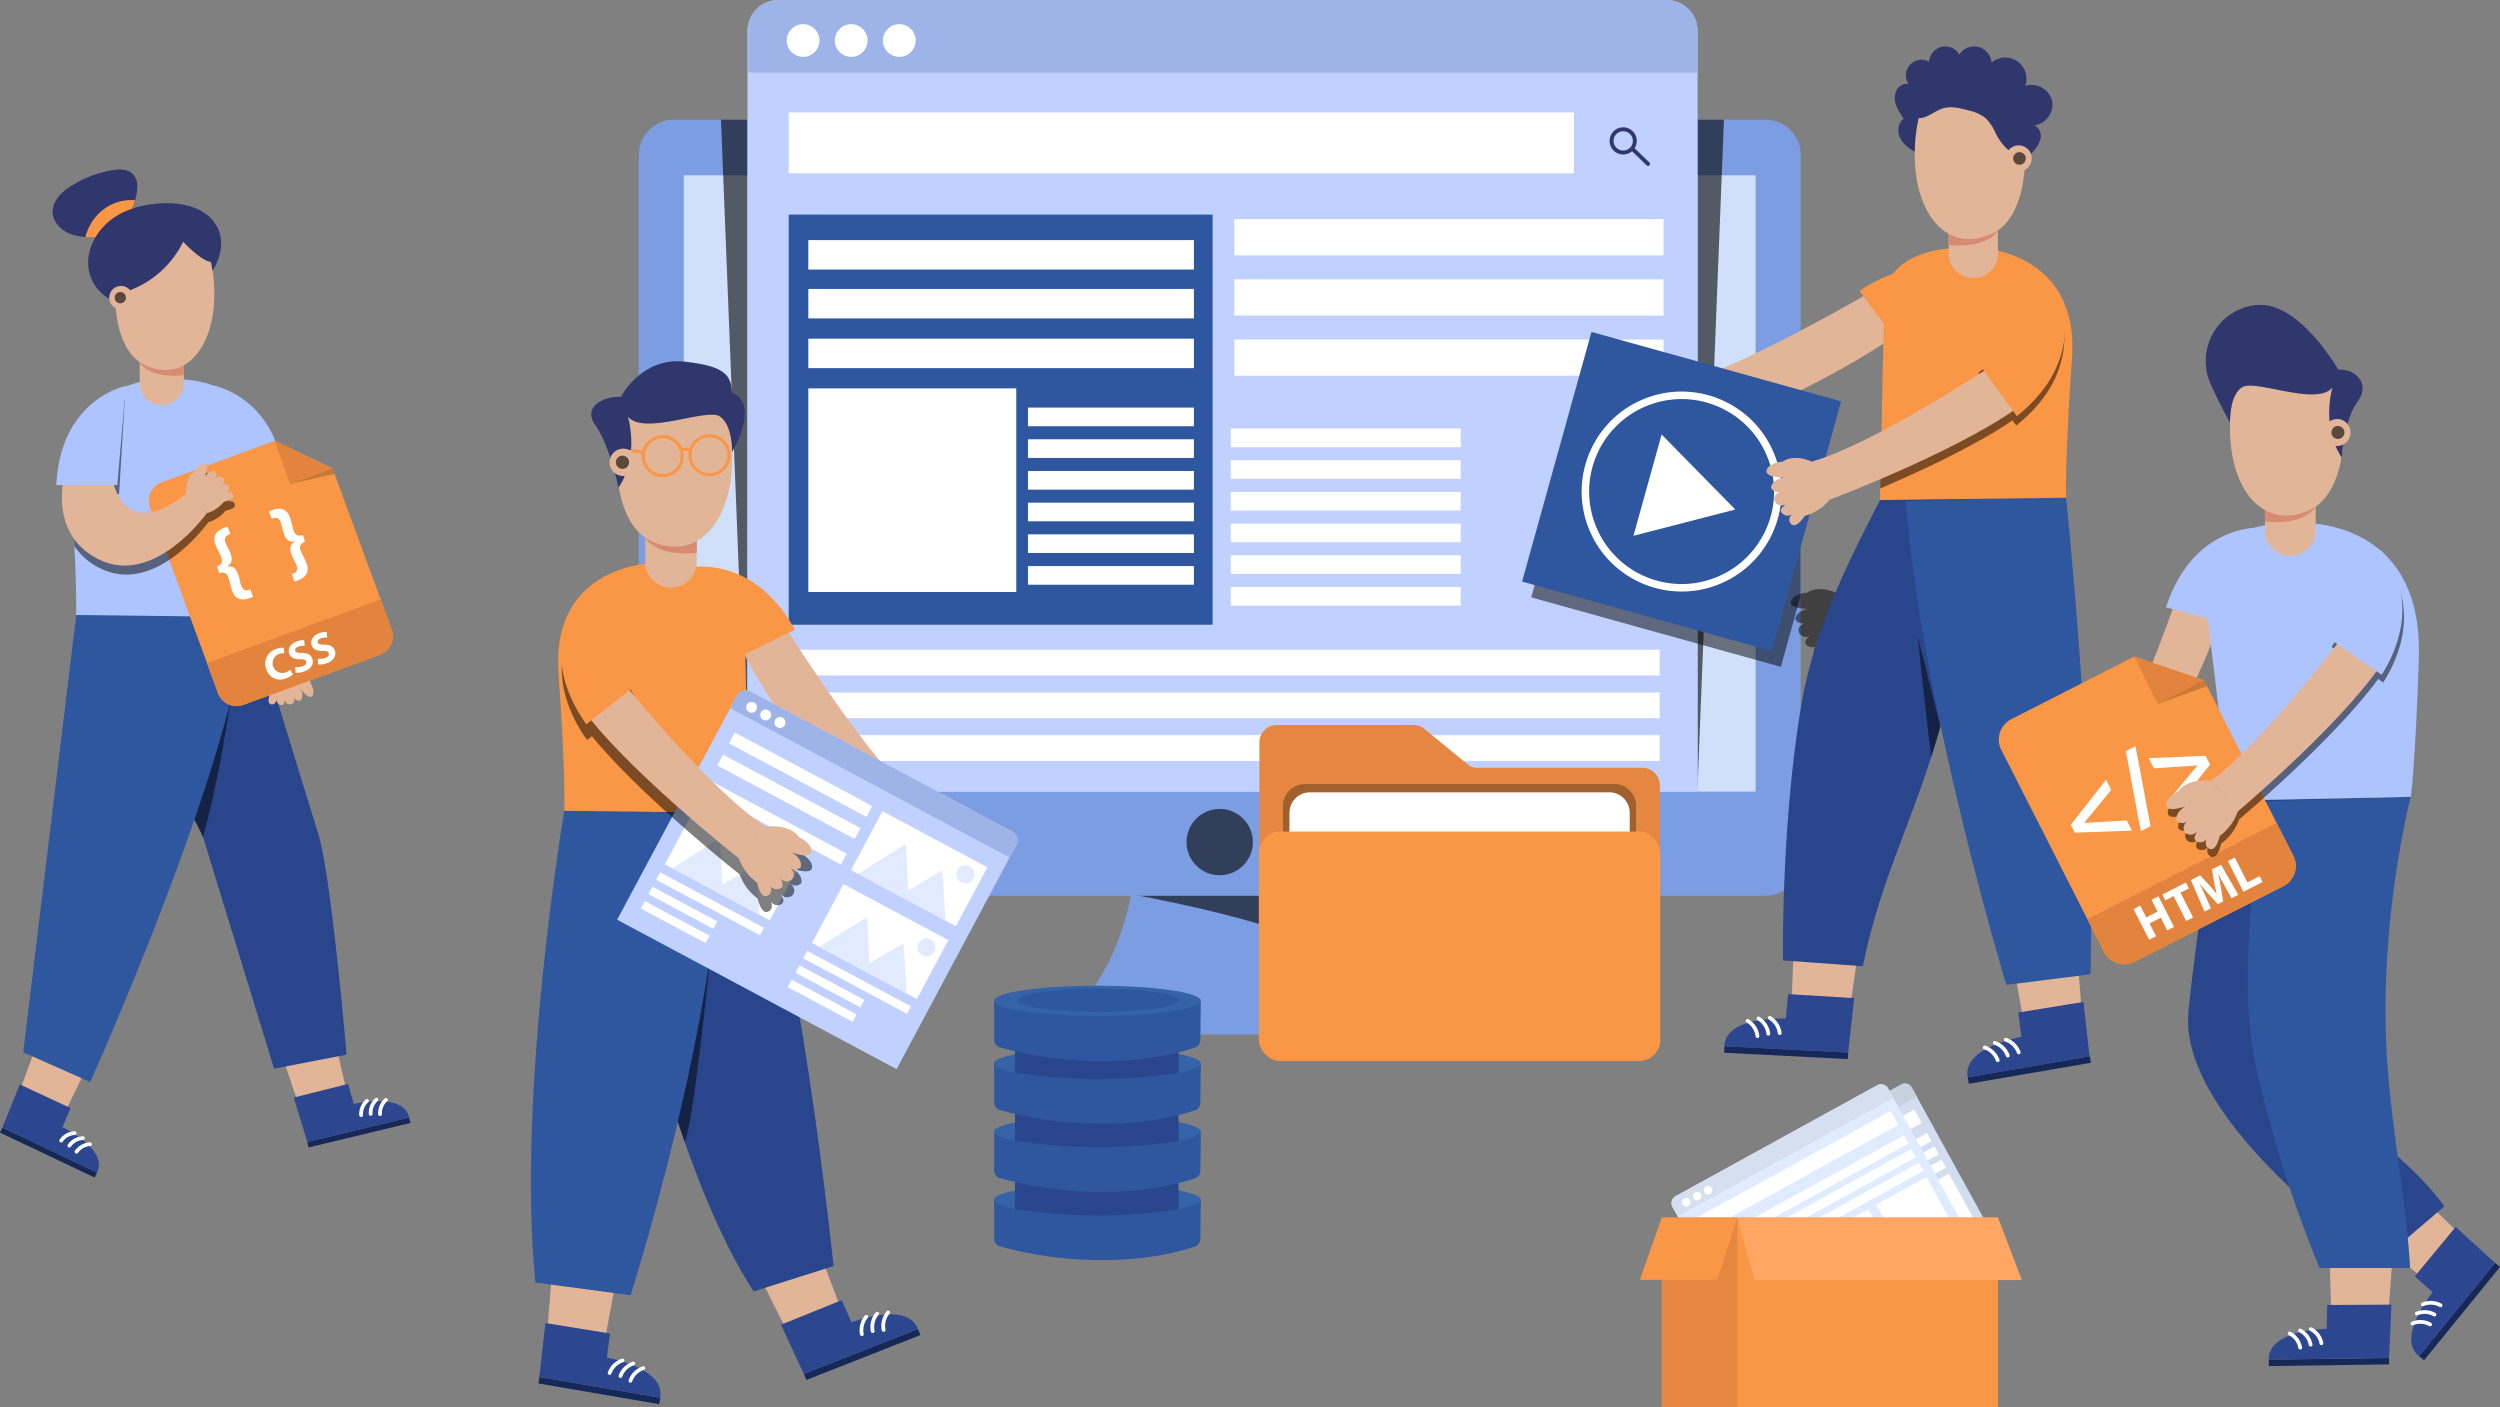 <svg xmlns="http://www.w3.org/2000/svg" viewBox="0 0 666.41 375.11"><rect x="0" y="0" width="666.41" height="375.11" fill="#808080" stroke="none"/><defs><style>.cls-1{isolation:isolate;}.cls-2{fill:#fff;}.cls-3{fill:#7c9de2;}.cls-4{opacity:0.6;}.cls-10,.cls-17,.cls-23,.cls-26,.cls-4{mix-blend-mode:soft-light;}.cls-5{fill:#d0e0fa;}.cls-6{fill:#c0d1ff;}.cls-7{fill:#9eb3e8;}.cls-8{fill:#30376d;}.cls-9{fill:#2f579f;}.cls-10,.cls-17{opacity:0.5;}.cls-11{fill:#162858;}.cls-12{fill:#e3b598;}.cls-13{fill:#2c4690;}.cls-14,.cls-18{fill:none;stroke:#fff;}.cls-14{stroke-linecap:round;stroke-linejoin:round;}.cls-15{fill:#29458c;}.cls-16{fill:#f99746;}.cls-18{stroke-miterlimit:10;stroke-width:2px;}.cls-19{fill:#d78b73;}.cls-20{fill:#e1eaff;}.cls-21{fill:#ebf5ff;}.cls-22{fill:#e58741;}.cls-23{opacity:0.3;}.cls-24{fill:#aec4ff;}.cls-25{fill:#e2843d;}.cls-26{opacity:0.2;}.cls-27{fill:#3563a8;}.cls-28{fill:#d2ddf0;}.cls-29{fill:#c7d1e0;}.cls-30{fill:#e0ebff;}.cls-31{fill:#d5dfef;}.cls-32{fill:#ffa664;}</style></defs><title>decoration_5</title><g class="cls-1"><g id="Layer_2" data-name="Layer 2"><g id="OBJECTS"><circle class="cls-2" cx="440.91" cy="64.15" r="8.84"/><path class="cls-3" d="M374.32,275.75H275.94c23.26-8.72,26.51-42.91,26.51-42.91,0,1.75,48.14-.34,48.14-.34,0,.42,0,.84,0,1.26a49.42,49.42,0,0,0,5.74,21A63.08,63.08,0,0,0,374.32,275.75Z"/><path class="cls-4" d="M356.37,254.8c-13-9.05-54.61-16.38-54.61-16.38l48.87-4.66A49.42,49.42,0,0,0,356.37,254.8Z"/><path class="cls-3" d="M480,41.3V229.38a9.4,9.4,0,0,1-9.4,9.4H179.68a9.39,9.39,0,0,1-9.39-9.4V41.3a9.39,9.39,0,0,1,9.39-9.4H470.57A9.4,9.4,0,0,1,480,41.3Z"/><rect class="cls-5" x="182.28" y="46.73" width="285.71" height="164.28"/><circle class="cls-4" cx="325.13" cy="224.47" r="8.84"/><polygon class="cls-4" points="199.26 211.04 192.19 31.89 199.25 31.9 199.26 211.04"/><polygon class="cls-4" points="452.46 211.04 459.54 31.89 452.47 31.9 452.46 211.04"/><path class="cls-6" d="M452.52,8.29V211H199.25V8.29A8.29,8.29,0,0,1,207.55,0H444.22A8.3,8.3,0,0,1,452.52,8.29Z"/><path class="cls-7" d="M452.52,8.29V19.34H199.25v-11A8.29,8.29,0,0,1,207.55,0H444.22A8.3,8.3,0,0,1,452.52,8.29Z"/><path class="cls-2" d="M218.44,10.8a4.36,4.36,0,1,1-4.36-4.36A4.36,4.36,0,0,1,218.44,10.8Z"/><path class="cls-2" d="M231.26,10.8a4.36,4.36,0,1,1-4.36-4.36A4.36,4.36,0,0,1,231.26,10.8Z"/><path class="cls-2" d="M244.08,10.8a4.36,4.36,0,1,1-4.36-4.36A4.36,4.36,0,0,1,244.08,10.8Z"/><rect class="cls-2" x="210.24" y="29.98" width="209.31" height="16.22"/><path class="cls-8" d="M432.69,41.18a3.62,3.62,0,0,1-2.61-6.13,3.56,3.56,0,0,1,2.53-1.11,3.62,3.62,0,0,1,.15,7.24Zm0-6.19a2.56,2.56,0,0,0-1.86.79,2.53,2.53,0,0,0-.71,1.83,2.5,2.5,0,0,0,.79,1.8,2.54,2.54,0,0,0,1.83.72,2.58,2.58,0,0,0,2.52-2.63,2.62,2.62,0,0,0-.79-1.8A2.55,2.55,0,0,0,432.69,35Z"/><path class="cls-8" d="M439.3,44.21a.51.51,0,0,1-.37-.15l-4.16-4a.52.52,0,0,1,0-.74.53.53,0,0,1,.75,0l4.16,4a.52.52,0,0,1,0,.74A.5.5,0,0,1,439.3,44.21Z"/><rect class="cls-9" x="210.24" y="57.2" width="113" height="109.33"/><rect class="cls-2" x="215.47" y="64" width="102.78" height="7.85"/><rect class="cls-2" x="215.47" y="77.02" width="102.78" height="7.85"/><rect class="cls-2" x="215.47" y="90.28" width="102.78" height="7.85"/><rect class="cls-2" x="274.02" y="108.65" width="44.23" height="4.97"/><rect class="cls-2" x="274.02" y="117.1" width="44.23" height="4.97"/><rect class="cls-2" x="274.02" y="125.55" width="44.23" height="4.97"/><rect class="cls-2" x="274.02" y="133.99" width="44.23" height="4.97"/><rect class="cls-2" x="274.02" y="142.44" width="44.23" height="4.97"/><rect class="cls-2" x="274.02" y="150.89" width="44.23" height="4.97"/><rect class="cls-2" x="215.47" y="103.53" width="55.43" height="54.27"/><rect class="cls-2" x="329.02" y="58.42" width="114.42" height="9.65"/><rect class="cls-2" x="329.02" y="74.46" width="114.42" height="9.65"/><rect class="cls-2" x="329.02" y="90.51" width="114.42" height="9.65"/><rect class="cls-2" x="210.07" y="173.19" width="232.34" height="6.86"/><rect class="cls-2" x="210.07" y="184.59" width="232.34" height="6.86"/><rect class="cls-2" x="210.07" y="195.98" width="232.34" height="6.86"/><rect class="cls-2" x="328.07" y="114.23" width="61.31" height="4.97"/><rect class="cls-2" x="328.07" y="122.68" width="61.31" height="4.97"/><rect class="cls-2" x="328.07" y="131.13" width="61.31" height="4.97"/><rect class="cls-2" x="328.07" y="139.58" width="61.31" height="4.97"/><rect class="cls-2" x="328.07" y="148.02" width="61.31" height="4.97"/><rect class="cls-2" x="328.07" y="156.47" width="61.31" height="4.97"/><path class="cls-10" d="M489.7,158.11c.91-.27,1.85-.58,2.84-.94l-4.23,15.21c-.23.08-.47.15-.71.21,0,0-2.29,3.57-3.68,2.17a1.86,1.86,0,0,1,.28-2.69,1.87,1.87,0,0,1-2.51-.07c-1.2-.95.13-2,.92-2.55a2.21,2.21,0,0,1-2.92-.54s-1.13-1.8,1.41-2.84a2,2,0,0,1-2.53-1.06s0-2.08,3.41-2.7c0,0-5.19,0-4.57-2.05s4.32-2.27,4.32-2.27S484.3,155.76,489.7,158.11Z"/><rect class="cls-11" x="459.59" y="279.75" width="33.02" height="1.76" transform="translate(14.99 -24.01) rotate(2.93)"/><path class="cls-12" d="M478.46,244.87l-.81,20.25s15.52,2.56,15.73,1.87,3.06-21.73,3.06-21.73Z"/><path class="cls-13" d="M476.64,265l-.61,6.52s-16.07-.82-16.38,7.4l33,1.69,1.61-14.55Z"/><path class="cls-14" d="M471.77,271.33a5.55,5.55,0,0,1,2.63,4.07"/><path class="cls-14" d="M468.74,271.49a5.52,5.52,0,0,1,2.63,4.07"/><path class="cls-14" d="M465.84,272.13a5.53,5.53,0,0,1,2.64,4.06"/><path class="cls-15" d="M540.44,132.6a408.94,408.94,0,0,0-23.19,61c-.1.33-.19.67-.29,1-.69,2.45-1.41,4.81-2.15,7.12-6.27,19.61-14,34.76-18.24,55.84l-21.28-1.55s-.59-35.45,4.87-68.06c3.83-22.84,15.63-43.88,21-54.72Z"/><path class="cls-10" d="M517.25,193.64c-.1.33-.19.67-.29,1-.69,2.45-1.41,4.81-2.15,7.12-1.9-14.77-3.59-32.09-3.59-32.09Z"/><rect class="cls-11" x="524.41" y="284.39" width="33.02" height="1.76" transform="translate(-40.48 95.68) rotate(-9.75)"/><path class="cls-12" d="M535.37,249.86,539,269.8s15.7-.91,15.76-1.63S553,246.3,553,246.3Z"/><path class="cls-13" d="M538,269.9l.83,6.49S523,279.11,524.5,287.2L557,281.61l-1.63-14.54Z"/><path class="cls-14" d="M534.65,277.15a5.58,5.58,0,0,1,3.47,3.39"/><path class="cls-14" d="M531.73,278a5.58,5.58,0,0,1,3.47,3.39"/><path class="cls-14" d="M529.05,279.23a5.51,5.51,0,0,1,3.46,3.38"/><path class="cls-9" d="M550.7,132.25s7.89,74.76,6.56,127.46l-22.45,2.83s-22.44-74-26.83-128.92Z"/><path class="cls-12" d="M498.68,77.84S466.63,96.56,450,101.61L456.43,115s38.07-16,53.12-29Z"/><path class="cls-16" d="M529.89,76.71s-13.83-12.73-34.21.8L505.91,91.4Z"/><path class="cls-16" d="M552.32,95.52c-2.05,29.22-1.54,37.16-1.54,37.16l-49.64.6.07-3.08.27-12.75.69-32.69S497,65,526.77,66C526.77,66,554.37,66.3,552.32,95.52Z"/><g class="cls-17"><polygon points="479.97 107.51 479.97 158.84 474.71 177.75 408.17 159.24 426.67 92.69 479.97 107.51"/></g><polygon class="cls-9" points="490.78 106.99 485.89 124.58 481.66 139.79 472.27 173.54 405.73 155.03 424.23 88.48 490.78 106.99"/><polygon class="cls-2" points="462.56 135.82 442.93 115.82 435.42 142.82 462.56 135.82"/><circle class="cls-18" cx="448.26" cy="131.01" r="25.65" transform="translate(-17.71 162.21) rotate(-20.12)"/><path class="cls-10" d="M537.46,113.43l-1-1.37c-9.91,6.76-24.56,13.57-35.25,18.14l.27-12.75c11.43-6,22.88-13.27,27.25-16.1l-1.38-1.91L548.67,81.1S556.56,98.16,537.46,113.43Z"/><path class="cls-12" d="M487.66,133.27a13.15,13.15,0,0,1-6.54,4.23s-2.29,3.58-3.68,2.18.62-3,.62-3a1.94,1.94,0,0,1-2.85.28c-1.64-1.31,1.43-2.85,1.43-2.85s-2.06,1.54-3.43-.25c0,0-1.14-1.8,1.43-2.84a2,2,0,0,1-2.55-1s0-2.09,3.41-2.71c0,0-5.19,0-4.57-2s4.32-2.26,4.32-2.26,2.81-2.46,8.72.45Z"/><path class="cls-12" d="M530.76,97.63S499.84,118.15,483.14,123l4.52,10.23s38.72-14.56,53.89-27.41Z"/><path class="cls-16" d="M548.84,78.6s7.89,17.06-11.21,32.34L527.52,97Z"/><path class="cls-8" d="M507.48,31.61a15.57,15.57,0,0,1-2-3.47,5.17,5.17,0,0,1,0-3.94,3.14,3.14,0,0,1,3.27-1.83,4.14,4.14,0,0,1,5.49-5.9,4.31,4.31,0,0,1,8.06-1.9,4.64,4.64,0,0,1,8.57,2.1,5.67,5.67,0,0,1,9,6.22A5.67,5.67,0,0,1,547,26.81a5.68,5.68,0,0,1-4.67,6.62,3.25,3.25,0,0,1,1.54,3.79,8.94,8.94,0,0,1-2.41,3.69,15.47,15.47,0,0,1-4.62,3.72,14.32,14.32,0,0,1-6.41.91,49.45,49.45,0,0,1-14.35-2.66c-3-1-7.88-2.9-9.46-5.88C505.68,35.29,505.8,32.8,507.48,31.61Z"/><path class="cls-12" d="M526,74.14h0a6.56,6.56,0,0,1-6.56-6.56V55.08h13.12v12.5A6.56,6.56,0,0,1,526,74.14Z"/><path class="cls-19" d="M532.56,61.6V55.08H519.44v10.2C521.46,65.55,529.09,66.08,532.56,61.6Z"/><path class="cls-12" d="M534.72,24.81c-7.32-8.13-20.86-4.37-23.18,6.33a43.68,43.68,0,0,0-.61,16.72c2.42,13.42,11.07,18.9,20.48,14.22s9.84-23.84,6.5-32.14A17.49,17.49,0,0,0,534.72,24.81Z"/><path class="cls-8" d="M535.13,39.81a14.84,14.84,0,0,1-3.27-4.54,12.57,12.57,0,0,0-2.6-3.81,11.55,11.55,0,0,0-4.66-2.06c-2.18-.59-4.49-1.16-6.66-.52-1.68.5-3.09,1.69-4.74,2.3s-3.89.4-4.64-1.19c-.57-1.19-.05-2.59.62-3.72,3.2-5.37,9.77-8.08,16-8a17.29,17.29,0,0,1,9,2.38A15.39,15.39,0,0,1,540.65,30a20.51,20.51,0,0,1,.06,9.09c-.26,1.29-.27,2.24-1.7,2.32A5.94,5.94,0,0,1,535.13,39.81Z"/><path class="cls-12" d="M541.57,42.6a3.48,3.48,0,1,1-3.1-3.83A3.48,3.48,0,0,1,541.57,42.6Z"/><path class="cls-4" d="M540,42.24a1.68,1.68,0,1,1-1.68-1.68A1.68,1.68,0,0,1,540,42.24Z"/><rect class="cls-11" x="213.46" y="360.2" width="32.68" height="1.74" transform="translate(575.92 612.84) rotate(158.51)"/><path class="cls-12" d="M216.32,328.26,223.45,347s-13.75,7.29-14.17,6.71-9.71-19.43-9.71-19.43Z"/><path class="cls-13" d="M224.36,346.57l2.63,5.92s14.82-5.83,17.7,1.78l-30.41,12-6.1-13.14Z"/><path class="cls-14" d="M230.93,351a5.52,5.52,0,0,0-1.19,4.65"/><path class="cls-14" d="M233.82,350.18a5.49,5.49,0,0,0-1.19,4.64"/><path class="cls-14" d="M236.74,349.86a5.52,5.52,0,0,0-1.19,4.65"/><path class="cls-15" d="M160.64,216.05s13.86,87.61,40.25,128.2l21.31-6.77s-9.81-94.71-22.66-120.76Z"/><path class="cls-10" d="M189.56,252.75s-4.51,46.28-7.05,51.58l-3.44-9.86Z"/><rect class="cls-11" x="143.39" y="369.82" width="32.68" height="1.74" transform="translate(254.41 763.07) rotate(-170.25)"/><path class="cls-12" d="M165.22,335.64l-3.63,19.73s-15.54-.9-15.59-1.61,1.77-21.65,1.77-21.65Z"/><path class="cls-13" d="M162.6,355.47l-.83,6.42s15.71,2.7,14.21,10.7l-32.21-5.53,1.61-14.39Z"/><path class="cls-14" d="M165.93,362.65A5.49,5.49,0,0,0,162.5,366"/><path class="cls-14" d="M168.82,363.46a5.49,5.49,0,0,0-3.43,3.35"/><path class="cls-14" d="M171.48,364.7a5.48,5.48,0,0,0-3.43,3.36"/><path class="cls-9" d="M150.49,215.71s-12.86,75.09-7.78,126.17l25.37,3.38s23.68-73.4,24.69-128.2Z"/><path class="cls-12" d="M209.11,166.79S228.65,197.9,241,210l-11.78,8.77s-26.07-31.5-33.32-49.79Z"/><path class="cls-16" d="M182.24,151.5s18-4.84,29.65,16.37l-15.34,7.5Z"/><path class="cls-16" d="M174.17,150.09s-27.32.33-25.29,29.25,1.52,36.79,1.52,36.79l49.14.59-1-48S203.59,149.15,174.17,150.09Z"/><path class="cls-6" d="M270.87,225.34,239,285l-74.49-39.83,31.88-59.63a2.77,2.77,0,0,1,3.75-1.14l69.61,37.23A2.76,2.76,0,0,1,270.87,225.34Z"/><path class="cls-7" d="M270.87,225.34l-1.74,3.25-74.5-39.83,1.74-3.25a2.77,2.77,0,0,1,3.75-1.14l69.61,37.23A2.76,2.76,0,0,1,270.87,225.34Z"/><path class="cls-2" d="M201.62,189.26a1.45,1.45,0,1,1-.59-2A1.45,1.45,0,0,1,201.62,189.26Z"/><path class="cls-2" d="M205.39,191.28a1.45,1.45,0,0,1-2.56-1.37,1.45,1.45,0,1,1,2.56,1.37Z"/><path class="cls-2" d="M209.17,193.29a1.46,1.46,0,1,1-.6-2A1.45,1.45,0,0,1,209.17,193.29Z"/><rect class="cls-2" x="192.64" y="204.87" width="41.56" height="3.29" transform="translate(122.59 -76.23) rotate(28.13)"/><rect class="cls-2" x="189.49" y="210.75" width="41.56" height="3.29" transform="translate(124.99 -74.05) rotate(28.13)"/><rect class="cls-2" x="185.84" y="217.57" width="41.56" height="3.29" transform="translate(127.77 -71.53) rotate(28.13)"/><rect class="cls-2" x="229.16" y="222.66" width="31.71" height="17.79" transform="translate(138.12 -88.17) rotate(28.13)"/><polygon class="cls-20" points="228.74 232.94 241.48 224.95 242.1 237.34 251.19 232.01 252.04 245.39 228.74 232.94"/><circle class="cls-20" cx="257.32" cy="233.06" r="2.42" transform="translate(-56.27 84.1) rotate(-16.76)"/><rect class="cls-2" x="173.57" y="239.78" width="31.37" height="2.25" transform="translate(135.95 -60.77) rotate(28.13)"/><rect class="cls-2" x="172.21" y="240.84" width="19.59" height="2.25" transform="translate(135.59 -57.23) rotate(28.13)"/><rect class="cls-2" x="170.16" y="244.67" width="19.59" height="2.25" transform="translate(137.16 -55.81) rotate(28.13)"/><rect class="cls-2" x="179.55" y="221.13" width="31.71" height="17.79" transform="translate(131.54 -64.96) rotate(28.13)"/><polygon class="cls-20" points="179.18 231.44 191.92 223.45 192.54 235.83 201.63 230.5 202.48 243.89 179.18 231.44"/><path class="cls-21" d="M209.89,232.69a2.42,2.42,0,1,1-1-3.27A2.42,2.42,0,0,1,209.89,232.69Z"/><rect class="cls-2" x="212.78" y="260.74" width="31.37" height="2.25" transform="translate(150.46 -76.79) rotate(28.13)"/><rect class="cls-2" x="211.42" y="261.8" width="19.59" height="2.25" transform="translate(150.11 -73.24) rotate(28.13)"/><rect class="cls-2" x="209.37" y="265.64" width="19.59" height="2.25" transform="translate(151.67 -71.82) rotate(28.13)"/><rect class="cls-2" x="218.76" y="242.09" width="31.71" height="17.79" transform="translate(146.06 -80.97) rotate(28.13)"/><polygon class="cls-20" points="218.39 252.4 231.13 244.41 231.75 256.8 240.84 251.47 241.69 264.85 218.39 252.4"/><circle class="cls-20" cx="246.97" cy="252.51" r="2.42" transform="translate(-62.32 81.93) rotate(-16.76)"/><path class="cls-10" d="M213.14,227.33s-1.84-3.44-8.71-2.78c-12.44-7.87-31.18-30.07-36.38-36.38l1.88-1.48-15.28-23.27s-12.17,14.08,1.84,33.83l1.3-1c13.09,16.07,39.37,36.82,39.37,36.82l0,0a13.78,13.78,0,0,0,4.81,6.44s.93,4.36,2.8,3.5c1.36-.63,1-2,.73-2.75a1.94,1.94,0,0,0,2.48.87c1.53-.5.63-2.05,0-2.84a2.32,2.32,0,0,0,3.06.55s1.78-1.36-.35-3.32a2.09,2.09,0,0,0,2.89-.09s.76-2-2.34-3.91c0,0,5.09,1.89,5.23-.33S213.14,227.33,213.14,227.33Z"/><path class="cls-12" d="M166.44,182.28s23.22,28.87,37.77,38.09L197,228.86s-32.1-25.33-43-41.7Z"/><path class="cls-16" d="M154.44,159.24s-12.17,14.07,1.84,33.82l13.43-10.55Z"/><path class="cls-12" d="M196.93,228.72a13.87,13.87,0,0,0,4.86,6.56s.92,4.35,2.79,3.49.52-3.2.52-3.2a2,2,0,0,0,2.69,1.32c2.09-.67-.35-3.32-.35-3.32s1.45,2.28,3.46,1c0,0,1.78-1.35-.35-3.32a2.08,2.08,0,0,0,2.88-.09s.76-2.05-2.34-3.9c0,0,5.09,1.88,5.23-.33s-3.39-3.81-3.39-3.81-1.85-3.44-8.72-2.78Z"/><path class="cls-12" d="M178.83,156.64h0a6.88,6.88,0,0,0,6.88-6.87V136.68H172v13.09A6.88,6.88,0,0,0,178.83,156.64Z"/><path class="cls-19" d="M172,143.51v-6.83h13.75v10.68C183.59,147.65,175.59,148.2,172,143.51Z"/><path class="cls-12" d="M169.7,105c7.66-8.52,21.85-4.58,24.28,6.62a45.81,45.81,0,0,1,.63,17.52C192.08,143.18,183,148.91,173.16,144s-10.3-25-6.8-33.66A18.24,18.24,0,0,1,169.7,105Z"/><path class="cls-8" d="M164.87,130s-2.37-11.39-6.09-16.51,2.15-7.92,6.75-7.69c0,0,5.34-10.59,16.74-9.42s12.63,3.92,12.86,8.34c0,0,7.67,1.86,0,15.82,0,0,.23-7.21-3.26-9.54s-20.07,5.21-24.49.09C167.38,111.09,170.62,121.38,164.87,130Z"/><path class="cls-16" d="M175.37,127.05a5.6,5.6,0,1,1,6.74-4.16A5.61,5.61,0,0,1,175.37,127.05Zm2.39-10.1a4.78,4.78,0,1,0,3.55,5.75A4.78,4.78,0,0,0,177.76,117Z"/><path class="cls-16" d="M171.49,121a.44.44,0,0,1-.16,0,8.36,8.36,0,0,0-5.89.47.41.41,0,0,1-.55-.16.42.42,0,0,1,.16-.56,9.09,9.09,0,0,1,6.52-.53.41.41,0,0,1,.27.51A.39.39,0,0,1,171.49,121Z"/><path class="cls-16" d="M187.83,126.79a5.6,5.6,0,1,1,6.74-4.16A5.6,5.6,0,0,1,187.83,126.79Zm2.39-10.09a4.78,4.78,0,1,0,3.55,5.75A4.77,4.77,0,0,0,190.22,116.7Z"/><path class="cls-16" d="M181.53,120.57a.38.38,0,0,1-.17-.12.41.41,0,0,1,0-.58,2.53,2.53,0,0,1,2.84-.15.41.41,0,0,1,.15.55.4.4,0,0,1-.56.15,1.71,1.71,0,0,0-1.91.08A.39.39,0,0,1,181.53,120.57Z"/><path class="cls-12" d="M162.52,123.61a3.65,3.65,0,1,0,3.25-4A3.66,3.66,0,0,0,162.52,123.61Z"/><path class="cls-4" d="M164.17,123.23a1.76,1.76,0,1,0,1.76-1.76A1.75,1.75,0,0,0,164.17,123.23Z"/><path class="cls-22" d="M335.71,277.49V197.88a4.62,4.62,0,0,1,4.62-4.62h36.44a4.57,4.57,0,0,1,2.9,1l11.59,9.54a3.88,3.88,0,0,0,2.45.87h44.12a4.62,4.62,0,0,1,4.62,4.62v68.4Z"/><path class="cls-23" d="M347.86,209H430.3a5.82,5.82,0,0,1,5.82,5.82v21.73a0,0,0,0,1,0,0H342a0,0,0,0,1,0,0V214.84A5.82,5.82,0,0,1,347.86,209Z"/><path class="cls-2" d="M349.21,211.2h79.74a5.48,5.48,0,0,1,5.48,5.48v19.88a0,0,0,0,1,0,0H343.72a0,0,0,0,1,0,0V216.69A5.48,5.48,0,0,1,349.21,211.2Z"/><rect class="cls-16" x="335.57" y="221.66" width="107.01" height="61.16" rx="5.61"/><rect class="cls-11" x="81.7" y="301.12" width="27.94" height="1.49" transform="translate(259.35 572.95) rotate(166.46)"/><path class="cls-12" d="M88.14,272.49,92,289.21s-12.51,4.54-12.79,4-5.93-17.6-5.93-17.6Z"/><path class="cls-13" d="M92.78,288.94l1.52,5.33s13.25-3.19,14.78,3.6l-27.16,6.54-3.61-11.85Z"/><path class="cls-14" d="M97.82,293.46a4.73,4.73,0,0,0-1.56,3.79"/><path class="cls-14" d="M100.37,293.12a4.66,4.66,0,0,0-1.56,3.79"/><path class="cls-14" d="M102.87,293.19a4.75,4.75,0,0,0-1.56,3.8"/><path class="cls-15" d="M92.38,281.13l-19.31,3.74S56,229.3,54.36,223.82a6.85,6.85,0,0,0-.25-.68c-1.1-2.67-5-9.77-9.75-18.17-10.06-17.73-24-41.28-24-41.28l46.75.8s14.12,46.28,17.67,57.56S92.38,281.13,92.38,281.13Z"/><path class="cls-10" d="M62.33,180.29S59.66,203,54.11,223.14c-1.1-2.67-5-9.77-9.75-18.17Z"/><rect class="cls-11" x="-1.03" y="306.49" width="27.94" height="1.49" transform="translate(-107.16 590.32) rotate(-154.6)"/><path class="cls-12" d="M25.54,279.65,18,295.06s-12.59-4.33-12.47-4.93S12,272.72,12,272.72Z"/><path class="cls-13" d="M18.81,295.37l-2.16,5.1s12.3,5.84,9.23,12.08l-25.24-12,4.64-11.48Z"/><path class="cls-14" d="M19.9,302.05a4.67,4.67,0,0,0-3.6,2"/><path class="cls-14" d="M22.09,303.38a4.72,4.72,0,0,0-3.6,2"/><path class="cls-14" d="M24,305a4.73,4.73,0,0,0-3.6,2"/><path class="cls-9" d="M20.35,163.69,6.19,280.49l17.86,7.95s39-86.71,41.43-124.27C65.62,161.93,20.35,163.69,20.35,163.69Z"/><path class="cls-24" d="M20.27,163.94s.27-4.31-.43-18.4c-.24-4.5-.56-10-1-16.67-.43-6.16.54-11,2.29-14.69,6.11-13,21.82-13.19,21.82-13.19,28-.89,23.2,17.73,23.2,17.73l1,45.77Z"/><path class="cls-12" d="M73.89,127.21s.29,35,5.77,50.42l-7.93,1.59s-11.54-37-10.09-55.72Z"/><path class="cls-24" d="M57.28,102.87s17.41,3.38,18.54,26.43H59.54Z"/><path class="cls-12" d="M71.73,179.22a9.39,9.39,0,0,0,.29,5.54s-1.11,2.81.27,3,1.5-1.62,1.5-1.62a1.38,1.38,0,0,0,1,1.76c1.43.4,1-2,1-2s0,1.83,1.57,1.88c0,0,1.52-.1,1-2a1.43,1.43,0,0,0,1.67,1s1.2-.88.14-3.09c0,0,2.17,3,3.09,1.78s-.5-3.44-.5-3.44.25-2.64-3.89-4.84Z"/><path class="cls-16" d="M88.66,124.88l15.74,42.89a5.28,5.28,0,0,1-3.13,6.77L64.88,187.89a5.28,5.28,0,0,1-6.77-3.13L40,135.31a5.26,5.26,0,0,1,3.14-6.76l30.1-11.05.05,0Z"/><polygon class="cls-25" points="73.21 117.5 77.33 129.03 88.66 124.87 73.21 117.5"/><polygon class="cls-26" points="77.33 129.03 89.19 126.31 88.66 124.87 77.33 129.03"/><path class="cls-25" d="M101.46,159.78l2.94,8a5.28,5.28,0,0,1-3.13,6.77L64.88,187.89a5.28,5.28,0,0,1-6.77-3.13l-2.93-8Z"/><path class="cls-2" d="M78.11,179.77a5.19,5.19,0,0,1-1.79,1,3.8,3.8,0,0,1-5.3-2.32A4.05,4.05,0,0,1,73.65,173a4.5,4.5,0,0,1,2-.34l.13,1.46a3.73,3.73,0,0,0-1.52.25A2.62,2.62,0,0,0,76,179.3a4.22,4.22,0,0,0,1.34-.77Z"/><path class="cls-2" d="M78.73,177.8a4.52,4.52,0,0,0,2-.23c.78-.28,1.07-.76.89-1.24s-.63-.61-1.64-.59c-1.41,0-2.48-.37-2.88-1.46-.47-1.28.25-2.65,2-3.29a4.66,4.66,0,0,1,2-.32l.12,1.49a3.66,3.66,0,0,0-1.69.22c-.73.27-1,.74-.82,1.12s.66.54,1.77.55c1.51,0,2.37.46,2.76,1.52.46,1.26-.11,2.67-2.16,3.43a5.26,5.26,0,0,1-2.3.31Z"/><path class="cls-2" d="M84.73,175.59a4.63,4.63,0,0,0,2-.22c.78-.28,1.07-.76.89-1.25s-.62-.6-1.63-.58c-1.41,0-2.49-.38-2.89-1.47-.47-1.27.26-2.64,2-3.28a4.73,4.73,0,0,1,2-.33l.12,1.5a3.74,3.74,0,0,0-1.68.21c-.74.27-1,.75-.83,1.13s.67.54,1.78.54c1.5,0,2.36.47,2.75,1.53.46,1.25-.1,2.67-2.16,3.43a5.2,5.2,0,0,1-2.29.31Z"/><path class="cls-2" d="M57.85,151c1.57-.65,1.42-1.56,1.19-2.27s-.51-1.17-.79-1.79a18.94,18.94,0,0,1-.83-1.8c-.8-2.21.23-3.68,2.41-4.48l.82-.3.74,2-.43.16c-1.05.41-1.2,1.16-.82,2.19a11.4,11.4,0,0,0,.61,1.3,15,15,0,0,1,.71,1.57c.67,1.76.19,2.7-1,3.47l0,0c1.41-.22,2.39.19,3,2a17.19,17.19,0,0,1,.48,1.68,8.88,8.88,0,0,0,.37,1.36c.38,1,1,1.54,2,1.17l.42-.16.73,2-.85.31c-2.09.77-3.85.46-4.72-1.89-.21-.59-.37-1.25-.54-1.91s-.33-1.28-.55-1.87-.72-1.47-2.37-.94Z"/><path class="cls-2" d="M81.32,144.39c-1.57.65-1.42,1.58-1.2,2.25a18.35,18.35,0,0,0,.81,1.78c.28.61.58,1.22.8,1.81.86,2.35-.28,3.73-2.37,4.49l-.85.31-.72-2,.42-.15c1.07-.42,1.19-1.19.81-2.22a9,9,0,0,0-.6-1.27c-.23-.48-.49-1-.72-1.6-.68-1.78-.2-2.73,1-3.47l0,0c-1.41.2-2.39-.22-3-2a13.72,13.72,0,0,1-.48-1.66,10.53,10.53,0,0,0-.37-1.38c-.38-1-1-1.51-2-1.14l-.42.15-.73-2,.82-.3c2.18-.81,3.92-.35,4.73,1.86.22.58.38,1.24.56,1.89s.33,1.32.53,1.89.74,1.49,2.38,1Z"/><path class="cls-10" d="M60.14,136.11a9.44,9.44,0,0,1-4.62,3.1S41.7,158.75,26.9,151.57a17.17,17.17,0,0,1-7.06-6c-.24-4.5-.56-10-1-16.67-.43-6.16.54-11,2.29-14.69a19.92,19.92,0,0,1,12.12-7.64l-1.51,25.14H30.8c4.55,14.16,17.43,3.89,19.28,2.31-.22-4.67,2.17-5.82,2.17-5.82s1.19-2.35,2.69-2.18.18,3.29.07,3.54c1.36-2,2.71-1.45,2.71-1.45a1.4,1.4,0,0,1,0,1.94c1.38-1.35,2.24-.11,2.24-.11a1.57,1.57,0,0,1-.47,2.06c.56-.37,1.64-.93,1.92.12a1.31,1.31,0,0,1-.69,1.67c.5-.18,1.49-.39,1.87.57C63.11,135.63,60.14,136.11,60.14,136.11Z"/><path class="cls-12" d="M17.73,124.4S11.67,142,26.47,149.18s28.62-12.36,28.62-12.36l-5.21-5.41s-16,14.4-20.12-4.34Z"/><path class="cls-24" d="M33.54,102.87S16.13,106.25,15,129.3H31.28Z"/><path class="cls-12" d="M55.09,136.82a9.36,9.36,0,0,0,4.61-3.08s3-.49,2.46-1.79S60,131.5,60,131.5a1.39,1.39,0,0,0,1-1.79c-.39-1.44-2.26.13-2.26.13s1.59-.91.81-2.31c0,0-.87-1.25-2.27.13a1.42,1.42,0,0,0,0-2s-1.37-.58-2.72,1.47c0,0,1.44-3.4-.06-3.56s-2.7,2.18-2.7,2.18-2.39,1.14-2.16,5.83Z"/><path class="cls-8" d="M36.47,51.36a14.19,14.19,0,0,1-.45,2,16.07,16.07,0,0,1-5.49,8.29,10,10,0,0,1-5.76,1.61,18.44,18.44,0,0,1-2-.07,15.71,15.71,0,0,1-3.49-.65c-2.75-.85-5.25-3.25-5.25-6.14s2.46-5.31,5-6.87A29.82,29.82,0,0,1,29.9,45.37c1.89-.32,4.09-.38,5.47,1S36.74,49.6,36.47,51.36Z"/><path class="cls-16" d="M36,53.37a16.07,16.07,0,0,1-5.49,8.29,10,10,0,0,1-5.76,1.61,18.44,18.44,0,0,1-2-.07A14,14,0,0,1,26.24,57a12.42,12.42,0,0,1,8.36-3.67A11.23,11.23,0,0,1,36,53.37Z"/><path class="cls-8" d="M32.61,80.73c-4.83-.39-8.72-5-9.09-9.8s2.34-9.58,6.23-12.47,8.83-4.1,13.67-4.29c5.32-.2,11.3,1.18,14.12,5.69,3.63,5.83-.22,14-6.2,17.35s-13.22,3.32-20.09,3.16"/><path class="cls-12" d="M43.13,108h0A5.89,5.89,0,0,0,49,102.1V90.88H37.24V102.1A5.88,5.88,0,0,0,43.13,108Z"/><path class="cls-19" d="M37.24,96.74V90.88H49V100C47.2,100.28,40.35,100.76,37.24,96.74Z"/><path class="cls-12" d="M35.3,63.71C41.87,56.4,54,59.78,56.11,69.38a39.16,39.16,0,0,1,.54,15c-2.17,12-9.93,17-18.38,12.77s-8.84-21.41-5.84-28.86A15.38,15.38,0,0,1,35.3,63.71Z"/><path class="cls-8" d="M48.83,64.45A26.21,26.21,0,0,1,35.16,77.17a8.43,8.43,0,0,1-5.14.7,6,6,0,0,1-4.18-5,9,9,0,0,1,1.92-6.47A18.23,18.23,0,0,1,33,61.92a24.93,24.93,0,0,1,10-3.77,14.49,14.49,0,0,1,10.27,2.48,10.83,10.83,0,0,1,3.23,3.88c.55,1.1,1.63,3.6.81,4.77C55.77,71.54,50,65.67,48.83,64.45Z"/><path class="cls-12" d="M29.14,79.68a3.13,3.13,0,1,0,2.79-3.44A3.13,3.13,0,0,0,29.14,79.68Z"/><path class="cls-4" d="M30.56,79.35a1.51,1.51,0,1,0,1.5-1.51A1.51,1.51,0,0,0,30.56,79.35Z"/><path class="cls-9" d="M265,319.79v10.39a2.15,2.15,0,0,0,1.55,2.06,103.3,103.3,0,0,0,27.23,3.67c12.75,0,21.47-2.49,24.74-3.61a2.15,2.15,0,0,0,1.45-2l.12-10.51Z"/><path class="cls-27" d="M320.05,319.79c0,2.23-12.33,4-27.54,4S265,322,265,319.79s12.34-4,27.55-4S320.05,317.57,320.05,319.79Z"/><path class="cls-9" d="M314.3,319.67c0,1.74-9.62,3.14-21.48,3.14s-21.48-1.4-21.48-3.14,9.62-3.14,21.48-3.14S314.3,317.94,314.3,319.67Z"/><path class="cls-15" d="M314.17,322.37a142.61,142.61,0,0,1-43.6-.07V312.22h43.57Z"/><path class="cls-9" d="M265,301.63V312a2.13,2.13,0,0,0,1.55,2.06,102.86,102.86,0,0,0,27.23,3.67c12.75,0,21.47-2.49,24.74-3.61a2.13,2.13,0,0,0,1.45-2l.12-10.5Z"/><path class="cls-27" d="M320.05,301.63c0,2.22-12.33,4-27.54,4s-27.55-1.81-27.55-4,12.34-4,27.55-4S320.05,299.4,320.05,301.63Z"/><path class="cls-9" d="M314.3,301.51c0,1.73-9.62,3.14-21.48,3.14s-21.48-1.41-21.48-3.14,9.62-3.14,21.48-3.14S314.3,299.77,314.3,301.51Z"/><path class="cls-15" d="M314.17,304.17a142.61,142.61,0,0,1-43.6-.07V294h43.57Z"/><path class="cls-9" d="M265,283.47v10.38a2.14,2.14,0,0,0,1.55,2.06,103.3,103.3,0,0,0,27.23,3.67c12.75,0,21.47-2.49,24.74-3.61a2.13,2.13,0,0,0,1.45-2l.12-10.5Z"/><path class="cls-27" d="M320.05,283.47c0,2.22-12.33,4-27.54,4s-27.55-1.8-27.55-4,12.34-4,27.55-4S320.05,281.24,320.05,283.47Z"/><path class="cls-9" d="M314.3,283.35c0,1.73-9.62,3.14-21.48,3.14s-21.48-1.41-21.48-3.14,9.62-3.15,21.48-3.15S314.3,281.61,314.3,283.35Z"/><path class="cls-15" d="M314.17,286a142.29,142.29,0,0,1-43.6-.06V275.82h43.57Z"/><path class="cls-9" d="M265,266.76v10.38a2.13,2.13,0,0,0,1.55,2.06,103.3,103.3,0,0,0,27.23,3.67c12.75,0,21.47-2.49,24.74-3.61a2.13,2.13,0,0,0,1.45-2l.12-10.5Z"/><path class="cls-27" d="M320.05,266.76c0,2.22-12.33,4-27.54,4S265,269,265,266.76s12.34-4,27.55-4S320.05,264.53,320.05,266.76Z"/><ellipse class="cls-9" cx="292.82" cy="266.64" rx="21.48" ry="3.14"/><rect class="cls-11" x="639.6" y="348.77" width="32.07" height="1.71" transform="translate(-29.29 637.68) rotate(-50.88)"/><path class="cls-12" d="M629,327.27l15.42,12.25s10.9-10.7,10.48-11.26-15.28-14.86-15.28-14.86Z"/><path class="cls-13" d="M643.68,340.23l4.76,4.22s-9.86,12.13-3.59,17.08l20.23-24.88-10.48-9.6Z"/><path class="cls-14" d="M645.86,347.69a5.36,5.36,0,0,1,4.7.27"/><path class="cls-14" d="M644.24,350.15a5.42,5.42,0,0,1,4.7.27"/><path class="cls-14" d="M643.08,352.79a5.39,5.39,0,0,1,4.7.26"/><path class="cls-15" d="M632.49,212.72s-13.43,32.06-15.57,68.33c-.69,11.66,24.2,25.59,34.66,40.53l-17.09,14.6s-54.21-36.8-51.11-66.71c2.36-22.83,5.65-45.34,11-56.08Z"/><rect class="cls-11" x="604.79" y="362.19" width="32.07" height="1.71" transform="translate(-5.08 8.83) rotate(-0.81)"/><path class="cls-12" d="M620.84,328.24l.51,19.68s15.2,1.5,15.36.81,1.58-21.25,1.58-21.25Z"/><path class="cls-13" d="M620.36,347.86l-.18,6.35s-15.63.22-15.4,8.21l32.06-.45.64-14.2Z"/><path class="cls-14" d="M616,354.31a5.37,5.37,0,0,1,2.81,3.77"/><path class="cls-14" d="M613.11,354.66a5.37,5.37,0,0,1,2.82,3.77"/><path class="cls-14" d="M610.35,355.46a5.35,5.35,0,0,1,2.81,3.77"/><path class="cls-9" d="M642.62,212.39s-8.46,32.17-6.39,68.62c1.09,19.3,5.23,39.08,6.22,57H618.31a326.16,326.16,0,0,1-16.93-53.77c-5-22.33.17-47.74-.25-70.52Z"/><path class="cls-12" d="M579.87,160.33s-11.68,33.94-21.3,47.83l9.13,4.9S589.43,178.92,593,160Z"/><path class="cls-24" d="M602.93,140.63s-18.21-1.34-25.55,21.26l16.17,4.39Z"/><path class="cls-24" d="M610.43,139.38s35.62-3.53,34.34,36.17c-.91,28.38-2.15,36.84-2.15,36.84l-48.29,1-5.64-47S580.72,139.88,610.43,139.38Z"/><path class="cls-16" d="M587.52,181.34l23.78,46.75a6,6,0,0,1-2.65,8.13L569,256.39a6.07,6.07,0,0,1-8.14-2.65l-27.4-53.88a6.07,6.07,0,0,1,2.65-8.14L568.92,175l.06.05Z"/><polygon class="cls-25" points="568.92 175.04 575.18 187.62 587.52 181.34 568.92 175.04"/><polygon class="cls-26" points="575.18 187.62 588.32 182.91 587.52 181.34 575.18 187.62"/><path class="cls-25" d="M606.87,219.37l4.43,8.72a6,6,0,0,1-2.65,8.13L569,256.39a6.07,6.07,0,0,1-8.14-2.65L556.43,245Z"/><path class="cls-2" d="M570.53,241.41l1.59,3.14,3-1.55-1.59-3.14,1.84-.93,4.15,8.16-1.84.94L576,244.61l-3,1.55,1.74,3.42-1.84.93-4.16-8.16Z"/><path class="cls-2" d="M579.4,238.85,577.19,240l-.79-1.55,6.28-3.19.79,1.55-2.23,1.13,3.37,6.62-1.85.94Z"/><path class="cls-2" d="M593.09,236.28c-.54-1-1.18-2.13-1.78-3.32h0c.27,1.18.52,2.52.69,3.63l.63,3.7-1.44.73-2.48-2.71c-.76-.83-1.62-1.86-2.37-2.82h0c.53,1.12,1.12,2.41,1.59,3.45l1.42,3.18-1.71.87L584,234.58l2.46-1.25,2.18,2.32c.75.81,1.51,1.7,2.18,2.57l.05,0c-.27-1.05-.54-2.27-.72-3.32l-.52-3.16,2.43-1.23,4.58,8-1.79.91Z"/><path class="cls-2" d="M593.88,229.53l1.84-.94,3.37,6.62,3.25-1.65.79,1.55L598,237.7Z"/><path class="cls-2" d="M552,219.85l9.4-12,1.38,2.71-7.24,8.8,0,0,11.38-.66,1.38,2.71-15.2.55Z"/><path class="cls-2" d="M570.67,221.55l-4-21.33,2.58-1.32,4,21.33Z"/><path class="cls-2" d="M589.12,203.83l-9.45,11.88L578.29,213l7.45-8.91,0-.05-11.59.77-1.38-2.71,15.17-.63Z"/><path class="cls-10" d="M635.08,148.74l-13.54,23.72,1.88,1.3c-4.82,6.25-22,28-33.64,36.47-6.76-.65-8.58,2.73-8.58,2.73s-3.48,1.58-3.34,3.75S583,217,583,217c-3,1.82-2.31,3.84-2.31,3.84a2.05,2.05,0,0,0,2.84.09c-2.09,1.93-.34,3.26-.34,3.26a2.27,2.27,0,0,0,3-.54c-.58.79-1.46,2.31,0,2.8a1.92,1.92,0,0,0,2.44-.85c-.28.71-.62,2.08.72,2.7,1.84.85,2.75-3.44,2.75-3.44a13.66,13.66,0,0,0,4.78-6.46h0c1.78-1.5,25.52-21.63,37.05-37.4l1.36.94C647.85,161.79,635.08,148.74,635.08,148.74Z"/><path class="cls-12" d="M624.28,170S603,198.23,589.33,208.14l7,8.31s30.76-25.79,40.46-42.48Z"/><path class="cls-24" d="M634.63,146.65s12.78,13,.26,33.24l-13.8-9.52Z"/><path class="cls-12" d="M596.49,216.35a13.58,13.58,0,0,1-4.78,6.46s-.91,4.29-2.75,3.44-.51-3.15-.51-3.15a2,2,0,0,1-2.65,1.3c-2-.66.35-3.27.35-3.27s-1.43,2.24-3.4,1c0,0-1.75-1.33.34-3.26a2.05,2.05,0,0,1-2.84-.09s-.74-2,2.31-3.84c0,0-5,1.85-5.15-.33s3.34-3.75,3.34-3.75,1.82-3.38,8.58-2.73Z"/><path class="cls-12" d="M610.51,148.16h0a6.76,6.76,0,0,1-6.76-6.76V128.52h13.52V141.4A6.76,6.76,0,0,1,610.51,148.16Z"/><path class="cls-19" d="M617.27,135.24v-6.72H603.75V139C605.83,139.31,613.7,139.86,617.27,135.24Z"/><path class="cls-12" d="M619.5,97.33C612,89,598,92.83,595.61,103.85a44.91,44.91,0,0,0-.62,17.23c2.49,13.83,11.4,19.48,21.1,14.66s10.14-24.57,6.69-33.12A17.8,17.8,0,0,0,619.5,97.33Z"/><path class="cls-8" d="M624.25,122s.46-9.77,4.13-14.8-.55-8.89-5.08-8.66c0,0-10.49-18.37-21.7-17.22l-.34,0a15,15,0,0,0-12,21c1.22,2.76,2.89,6.18,5.17,10.32,0,0-.23-7.09,3.2-9.38s19.75,5.12,24.1.08C621.78,103.34,618.59,113.47,624.25,122Z"/><path class="cls-12" d="M626.56,115.66a3.59,3.59,0,1,1-3.2-3.94A3.61,3.61,0,0,1,626.56,115.66Z"/><path class="cls-4" d="M624.94,115.29a1.73,1.73,0,1,1-1.73-1.73A1.73,1.73,0,0,1,624.94,115.29Z"/><path class="cls-28" d="M509.62,289.92l24.55,44.64L478.4,365.23l-24.55-44.64a2.09,2.09,0,0,1,.83-2.83l52.11-28.66A2.08,2.08,0,0,1,509.62,289.92Z"/><path class="cls-29" d="M509.62,289.92l1.34,2.44L455.19,323l-1.34-2.43a2.09,2.09,0,0,1,.83-2.83l52.11-28.66A2.08,2.08,0,0,1,509.62,289.92Z"/><path class="cls-2" d="M458.38,318.82a1.09,1.09,0,1,1-1.92,1.05,1.09,1.09,0,0,1,.43-1.48A1.1,1.1,0,0,1,458.38,318.82Z"/><path class="cls-2" d="M461.21,317.27a1.09,1.09,0,0,1-.44,1.48,1.08,1.08,0,0,1-1.48-.43,1.09,1.09,0,0,1,.43-1.49A1.1,1.1,0,0,1,461.21,317.27Z"/><path class="cls-2" d="M464,315.71a1.1,1.1,0,1,1-1.49-.43A1.1,1.1,0,0,1,464,315.71Z"/><rect class="cls-2" x="456.25" y="309.65" width="58.64" height="4.08" transform="translate(-90.1 272.57) rotate(-28.81)"/><rect class="cls-2" x="459.24" y="316.04" width="58.66" height="2.43" transform="translate(-92.41 274.7) rotate(-28.81)"/><rect class="cls-2" x="461.19" y="319.57" width="58.66" height="2.43" transform="translate(-93.87 276.08) rotate(-28.81)"/><rect class="cls-2" x="463.13" y="323.11" width="58.66" height="2.43" transform="translate(-95.34 277.45) rotate(-28.81)"/><rect class="cls-2" x="473.01" y="341.41" width="58.38" height="1.72" transform="translate(-102.78 284.36) rotate(-28.81)"/><rect class="cls-2" x="474.39" y="343.92" width="58.38" height="1.72" transform="translate(-103.82 285.34) rotate(-28.81)"/><rect class="cls-2" x="475.77" y="346.43" width="58.38" height="1.72" transform="translate(-104.86 286.32) rotate(-28.81)"/><rect class="cls-2" x="470.91" y="336.58" width="14.82" height="14.82" transform="translate(-106.56 273.07) rotate(-28.81)"/><rect class="cls-2" x="485.89" y="325.9" width="23.67" height="14.82" transform="translate(-99.02 281.1) rotate(-28.81)"/><rect class="cls-2" x="509.18" y="315.53" width="14.82" height="14.82" transform="translate(-91.68 288.91) rotate(-28.81)"/><path class="cls-30" d="M503.31,290.14l25.31,46-57.48,31.61-25.3-46a2.14,2.14,0,0,1,.85-2.91l53.71-29.54A2.14,2.14,0,0,1,503.31,290.14Z"/><path class="cls-31" d="M503.31,290.14l1.38,2.51-57.47,31.6-1.38-2.51a2.14,2.14,0,0,1,.85-2.91l53.71-29.54A2.14,2.14,0,0,1,503.31,290.14Z"/><path class="cls-2" d="M450.51,319.92a1.13,1.13,0,1,1-1.53-.45A1.13,1.13,0,0,1,450.51,319.92Z"/><path class="cls-2" d="M453.42,318.32a1.13,1.13,0,1,1-1.53-.45A1.13,1.13,0,0,1,453.42,318.32Z"/><path class="cls-2" d="M456.33,316.72a1.13,1.13,0,0,1-2,1.09,1.13,1.13,0,1,1,2-1.09Z"/><rect class="cls-2" x="448.32" y="310.47" width="60.43" height="4.2" transform="translate(-91.4 269.29) rotate(-28.81)"/><rect class="cls-2" x="451.4" y="317.06" width="60.46" height="2.5" transform="translate(-93.78 271.49) rotate(-28.81)"/><rect class="cls-2" x="453.4" y="320.7" width="60.46" height="2.5" transform="translate(-95.29 272.9) rotate(-28.81)"/><rect class="cls-2" x="455.4" y="324.34" width="60.46" height="2.5" transform="translate(-96.79 274.32) rotate(-28.81)"/><rect class="cls-2" x="465.58" y="343.21" width="60.17" height="1.78" transform="translate(-104.47 281.44) rotate(-28.81)"/><rect class="cls-2" x="467" y="345.79" width="60.17" height="1.78" transform="translate(-105.54 282.45) rotate(-28.81)"/><rect class="cls-2" x="468.42" y="348.38" width="60.17" height="1.78" transform="translate(-106.61 283.45) rotate(-28.81)"/><rect class="cls-2" x="463.42" y="338.22" width="15.27" height="15.27" transform="translate(-108.36 269.8) rotate(-28.81)"/><rect class="cls-2" x="478.86" y="327.22" width="24.39" height="15.27" transform="translate(-100.59 278.08) rotate(-28.81)"/><rect class="cls-2" x="502.86" y="316.53" width="15.27" height="15.27" transform="translate(-93.03 286.12) rotate(-28.81)"/><rect class="cls-16" x="462.58" y="324.55" width="70" height="50.55"/><rect class="cls-22" x="442.9" y="324.55" width="20.2" height="50.55"/><polygon class="cls-32" points="463.13 324.55 467.71 341.22 538.96 341.22 532.58 324.55 463.13 324.55"/><polygon class="cls-16" points="463.09 324.55 457.82 341.13 437.13 341.15 442.96 324.55 463.09 324.55"/></g></g></g></svg>